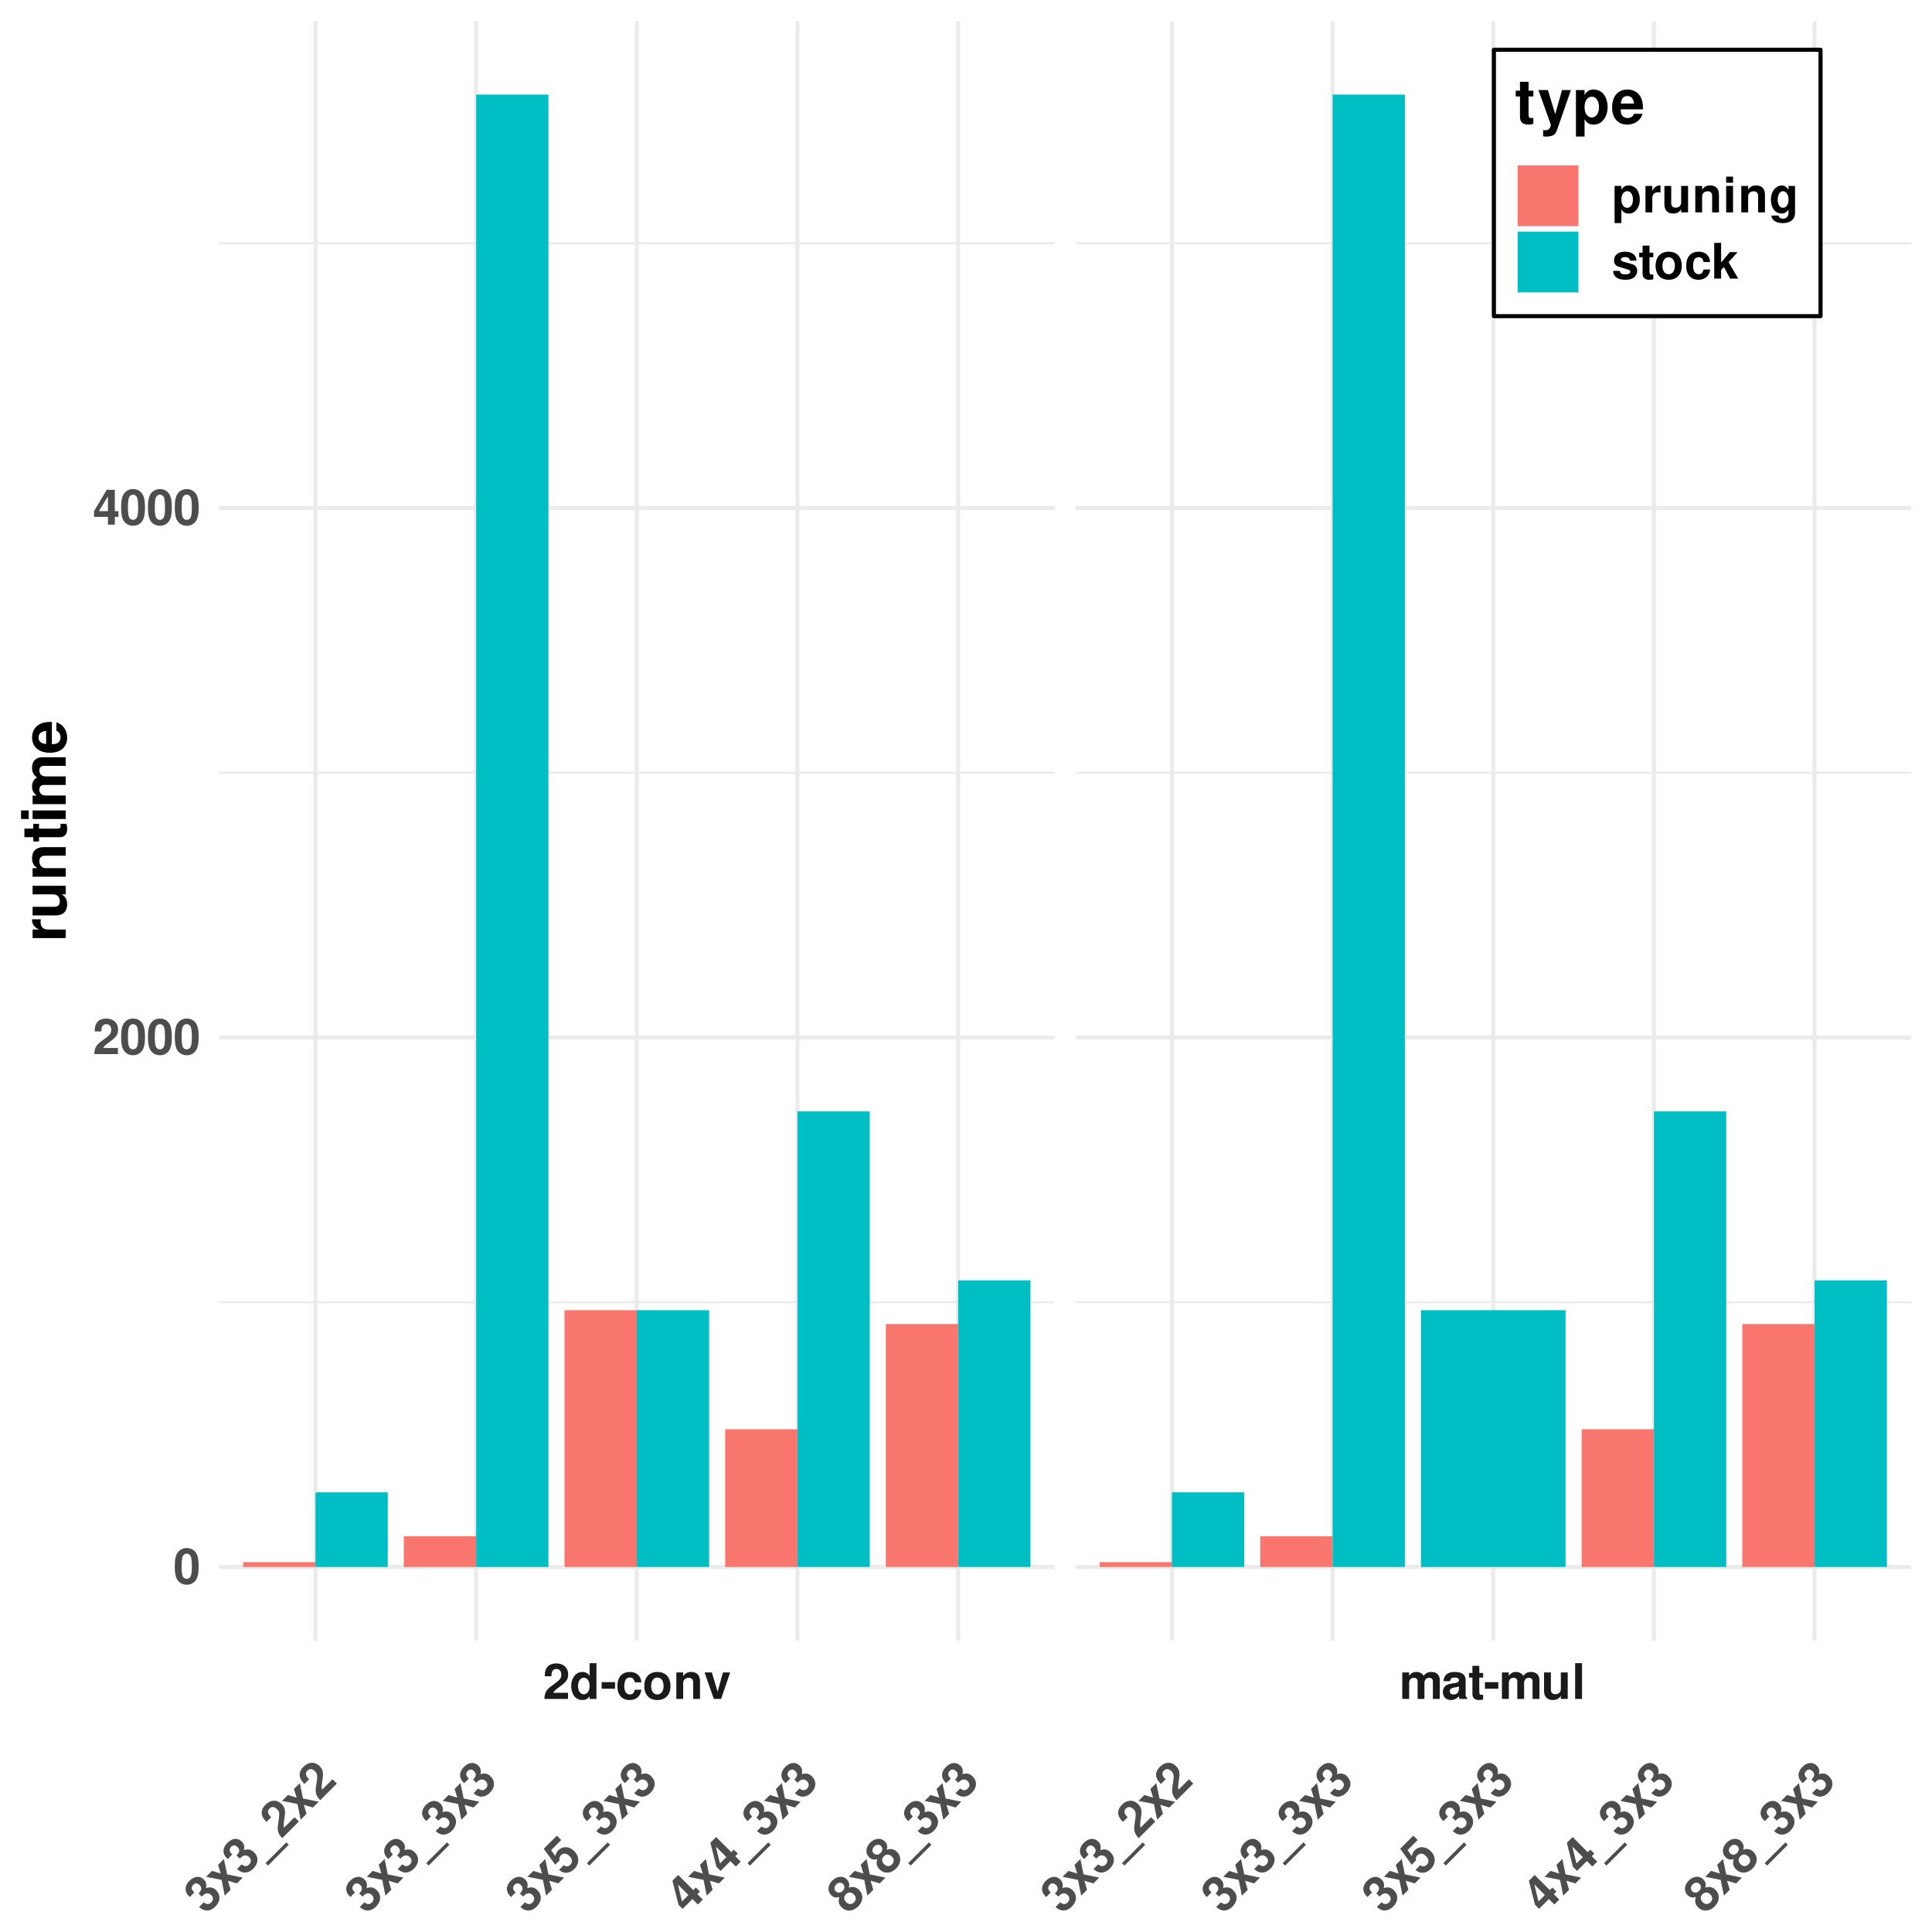 <?xml version="1.0" encoding="UTF-8"?>
<svg xmlns="http://www.w3.org/2000/svg" xmlns:xlink="http://www.w3.org/1999/xlink" width="504" height="504" viewBox="0 0 504 504">
<defs>
<g>
<g id="glyph-0-0">
</g>
<g id="glyph-0-1">
<path d="M 6.547 -1.594 L 2.703 -1.594 C 2.938 -2.078 3.219 -2.359 4.562 -3.312 C 6.125 -4.469 6.594 -5.141 6.594 -6.391 C 6.594 -8.141 5.375 -9.266 3.484 -9.266 C 1.594 -9.266 0.5 -8.156 0.5 -6.234 L 0.5 -5.906 L 2.234 -5.906 L 2.234 -6.203 C 2.234 -7.219 2.703 -7.812 3.516 -7.812 C 4.312 -7.812 4.797 -7.25 4.797 -6.344 C 4.797 -5.344 4.484 -4.969 2.469 -3.531 C 0.938 -2.484 0.453 -1.688 0.391 0 L 6.547 0 Z M 6.547 -1.594 "/>
</g>
<g id="glyph-0-2">
<path d="M 5.188 0 L 6.969 0 L 6.969 -9.328 L 5.188 -9.328 L 5.188 -6.016 C 4.734 -6.703 4.141 -7.031 3.281 -7.031 C 1.625 -7.031 0.375 -5.438 0.375 -3.359 C 0.375 -2.422 0.656 -1.469 1.109 -0.812 C 1.594 -0.125 2.438 0.297 3.281 0.297 C 4.141 0.297 4.734 -0.016 5.188 -0.703 Z M 3.672 -5.531 C 4.578 -5.531 5.188 -4.656 5.188 -3.328 C 5.188 -2.078 4.562 -1.203 3.672 -1.203 C 2.781 -1.203 2.156 -2.078 2.156 -3.359 C 2.156 -4.641 2.781 -5.531 3.672 -5.531 Z M 3.672 -5.531 "/>
</g>
<g id="glyph-0-3">
<path d="M 3.812 -4.375 L 0.328 -4.375 L 0.328 -2.656 L 3.812 -2.656 Z M 3.812 -4.375 "/>
</g>
<g id="glyph-0-4">
<path d="M 6.688 -4.328 C 6.547 -6.016 5.438 -7.031 3.703 -7.031 C 1.625 -7.031 0.438 -5.672 0.438 -3.312 C 0.438 -1.031 1.625 0.297 3.672 0.297 C 5.344 0.297 6.516 -0.75 6.688 -2.391 L 4.969 -2.391 C 4.75 -1.5 4.391 -1.156 3.672 -1.156 C 2.766 -1.156 2.234 -1.953 2.234 -3.312 C 2.234 -3.984 2.359 -4.578 2.578 -4.984 C 2.781 -5.375 3.172 -5.578 3.688 -5.578 C 4.422 -5.578 4.766 -5.234 4.969 -4.328 Z M 6.688 -4.328 "/>
</g>
<g id="glyph-0-5">
<path d="M 3.859 -7.031 C 1.734 -7.031 0.453 -5.625 0.453 -3.359 C 0.453 -1.094 1.734 0.297 3.859 0.297 C 5.969 0.297 7.281 -1.094 7.281 -3.312 C 7.281 -5.656 6.016 -7.031 3.859 -7.031 Z M 3.859 -5.578 C 4.844 -5.578 5.484 -4.703 5.484 -3.344 C 5.484 -2.047 4.828 -1.156 3.859 -1.156 C 2.891 -1.156 2.234 -2.031 2.234 -3.359 C 2.234 -4.703 2.891 -5.578 3.859 -5.578 Z M 3.859 -5.578 "/>
</g>
<g id="glyph-0-6">
<path d="M 0.812 -6.906 L 0.812 0 L 2.594 0 L 2.594 -4.141 C 2.594 -4.969 3.156 -5.5 4.047 -5.5 C 4.812 -5.5 5.203 -5.078 5.203 -4.266 L 5.203 0 L 6.984 0 L 6.984 -4.625 C 6.984 -6.172 6.156 -7.031 4.672 -7.031 C 3.734 -7.031 3.109 -6.688 2.594 -5.906 L 2.594 -6.906 Z M 0.812 -6.906 "/>
</g>
<g id="glyph-0-7">
<path d="M 4.484 0 L 6.859 -6.906 L 4.969 -6.906 L 3.578 -1.859 L 2.078 -6.906 L 0.172 -6.906 L 2.594 0 Z M 4.484 0 "/>
</g>
<g id="glyph-0-8">
<path d="M 0.766 -6.906 L 0.766 0 L 2.562 0 L 2.562 -4.141 C 2.562 -5 3.016 -5.5 3.781 -5.5 C 4.391 -5.5 4.766 -5.156 4.766 -4.609 L 4.766 0 L 6.547 0 L 6.547 -4.141 C 6.547 -4.984 7.016 -5.5 7.781 -5.5 C 8.375 -5.5 8.75 -5.156 8.75 -4.609 L 8.75 0 L 10.547 0 L 10.547 -4.891 C 10.547 -6.234 9.719 -7.031 8.344 -7.031 C 7.453 -7.031 6.859 -6.719 6.328 -6 C 5.984 -6.656 5.297 -7.031 4.438 -7.031 C 3.641 -7.031 3.141 -6.766 2.547 -6.047 L 2.547 -6.906 Z M 0.766 -6.906 "/>
</g>
<g id="glyph-0-9">
<path d="M 6.703 -0.219 C 6.406 -0.516 6.297 -0.719 6.297 -1.062 L 6.297 -4.906 C 6.297 -6.312 5.344 -7.031 3.469 -7.031 C 1.594 -7.031 0.625 -6.234 0.516 -4.625 L 2.234 -4.625 C 2.328 -5.344 2.625 -5.578 3.5 -5.578 C 4.203 -5.578 4.547 -5.344 4.547 -4.891 C 4.547 -4.656 4.422 -4.469 4.234 -4.344 C 4 -4.219 4 -4.219 3.109 -4.078 L 2.391 -3.953 C 1.031 -3.719 0.359 -3.016 0.359 -1.781 C 0.359 -0.531 1.188 0.297 2.453 0.297 C 3.219 0.297 3.922 -0.031 4.562 -0.688 C 4.562 -0.328 4.594 -0.203 4.766 0 L 6.703 0 Z M 4.547 -2.781 C 4.547 -1.734 4.031 -1.156 3.125 -1.156 C 2.516 -1.156 2.156 -1.469 2.156 -1.984 C 2.156 -2.516 2.438 -2.781 3.172 -2.938 L 3.781 -3.047 C 4.266 -3.141 4.344 -3.156 4.547 -3.266 Z M 4.547 -2.781 "/>
</g>
<g id="glyph-0-10">
<path d="M 3.859 -6.766 L 2.859 -6.766 L 2.859 -8.625 L 1.062 -8.625 L 1.062 -6.766 L 0.172 -6.766 L 0.172 -5.578 L 1.062 -5.578 L 1.062 -1.328 C 1.062 -0.25 1.641 0.297 2.812 0.297 C 3.219 0.297 3.516 0.25 3.859 0.156 L 3.859 -1.094 C 3.672 -1.078 3.578 -1.062 3.438 -1.062 C 2.969 -1.062 2.859 -1.203 2.859 -1.812 L 2.859 -5.578 L 3.859 -5.578 Z M 3.859 -6.766 "/>
</g>
<g id="glyph-0-11">
<path d="M 6.922 0 L 6.922 -6.906 L 5.125 -6.906 L 5.125 -2.578 C 5.125 -1.766 4.562 -1.234 3.688 -1.234 C 2.922 -1.234 2.531 -1.641 2.531 -2.469 L 2.531 -6.906 L 0.75 -6.906 L 0.75 -2.094 C 0.75 -0.562 1.578 0.297 3.062 0.297 C 4 0.297 4.625 -0.031 5.125 -0.812 L 5.125 0 Z M 6.922 0 "/>
</g>
<g id="glyph-0-12">
<path d="M 2.656 -9.328 L 0.859 -9.328 L 0.859 0 L 2.656 0 Z M 2.656 -9.328 "/>
</g>
<g id="glyph-0-13">
<path d="M 3.5 -9.266 C 2.516 -9.266 1.688 -8.859 1.141 -8.094 C 0.609 -7.391 0.375 -6.25 0.375 -4.484 C 0.375 -2.859 0.578 -1.734 1.016 -1.047 C 1.547 -0.172 2.438 0.297 3.5 0.297 C 4.484 0.297 5.281 -0.109 5.844 -0.859 C 6.359 -1.562 6.609 -2.719 6.609 -4.422 C 6.609 -6.094 6.406 -7.219 5.969 -7.922 C 5.438 -8.797 4.562 -9.266 3.5 -9.266 Z M 3.5 -7.812 C 3.953 -7.812 4.328 -7.562 4.547 -7.094 C 4.719 -6.703 4.828 -5.719 4.828 -4.469 C 4.828 -3.438 4.734 -2.438 4.594 -2.078 C 4.391 -1.531 4 -1.234 3.5 -1.234 C 3.016 -1.234 2.656 -1.484 2.438 -1.938 C 2.266 -2.328 2.156 -3.281 2.156 -4.484 C 2.156 -5.562 2.25 -6.594 2.391 -6.969 C 2.578 -7.516 2.984 -7.812 3.5 -7.812 Z M 3.5 -7.812 "/>
</g>
<g id="glyph-0-14">
<path d="M 6.688 -3.5 L 5.734 -3.5 L 5.734 -9.078 L 3.625 -9.078 L 0.312 -3.516 L 0.312 -2.016 L 3.938 -2.016 L 3.938 0 L 5.734 0 L 5.734 -2.016 L 6.688 -2.016 Z M 3.938 -3.5 L 1.578 -3.5 L 3.938 -7.375 Z M 3.938 -3.5 "/>
</g>
<g id="glyph-0-15">
<path d="M 2.531 -6.906 L 0.75 -6.906 L 0.75 2.797 L 2.531 2.797 L 2.531 -0.812 C 2.969 -0.047 3.578 0.312 4.453 0.312 C 6.109 0.312 7.344 -1.25 7.344 -3.359 C 7.344 -4.328 7.062 -5.297 6.609 -5.938 C 6.141 -6.594 5.281 -7.031 4.453 -7.031 C 3.578 -7.031 2.969 -6.656 2.531 -5.891 Z M 4.047 -5.531 C 4.953 -5.531 5.547 -4.656 5.547 -3.328 C 5.547 -2.062 4.938 -1.188 4.047 -1.188 C 3.141 -1.188 2.531 -2.062 2.531 -3.359 C 2.531 -4.656 3.141 -5.531 4.047 -5.531 Z M 4.047 -5.531 "/>
</g>
<g id="glyph-0-16">
<path d="M 0.812 -6.906 L 0.812 0 L 2.594 0 L 2.594 -3.672 C 2.594 -4.719 3.125 -5.25 4.172 -5.25 C 4.359 -5.25 4.484 -5.234 4.734 -5.203 L 4.734 -7.016 C 4.625 -7.031 4.594 -7.031 4.516 -7.031 C 3.703 -7.031 3 -6.484 2.594 -5.547 L 2.594 -6.906 Z M 0.812 -6.906 "/>
</g>
<g id="glyph-0-17">
<path d="M 2.656 -6.906 L 0.859 -6.906 L 0.859 0 L 2.656 0 Z M 2.656 -9.328 L 0.859 -9.328 L 0.859 -7.734 L 2.656 -7.734 Z M 2.656 -9.328 "/>
</g>
<g id="glyph-0-18">
<path d="M 5.125 -6.906 L 5.125 -5.844 C 4.625 -6.656 4.062 -7.031 3.344 -7.031 C 2.719 -7.031 2.047 -6.719 1.578 -6.219 C 0.891 -5.5 0.531 -4.5 0.531 -3.281 C 0.531 -1.172 1.656 0.297 3.297 0.297 C 4.047 0.297 4.484 0.047 5.125 -0.703 L 5.125 0.234 C 5.125 1.062 4.531 1.641 3.688 1.641 C 3.047 1.641 2.656 1.359 2.516 0.828 L 0.672 0.828 C 0.672 1.375 0.875 1.734 1.344 2.125 C 1.891 2.578 2.656 2.797 3.625 2.797 C 5.625 2.797 6.828 1.828 6.828 0.234 L 6.828 -6.906 Z M 3.672 -5.531 C 4.516 -5.531 5.141 -4.594 5.141 -3.312 C 5.141 -2.062 4.547 -1.203 3.641 -1.203 C 2.859 -1.203 2.312 -2.062 2.312 -3.312 C 2.312 -4.625 2.859 -5.531 3.672 -5.531 Z M 3.672 -5.531 "/>
</g>
<g id="glyph-0-19">
<path d="M 6.469 -4.688 C 6.438 -6.141 5.312 -7.031 3.453 -7.031 C 1.703 -7.031 0.609 -6.141 0.609 -4.719 C 0.609 -4.266 0.75 -3.859 1 -3.594 C 1.234 -3.359 1.453 -3.234 2.125 -3.016 L 4.266 -2.359 C 4.703 -2.219 4.859 -2.078 4.859 -1.797 C 4.859 -1.375 4.359 -1.109 3.531 -1.109 C 3.062 -1.109 2.703 -1.188 2.469 -1.359 C 2.281 -1.5 2.203 -1.641 2.125 -2.016 L 0.375 -2.016 C 0.422 -0.484 1.531 0.297 3.641 0.297 C 4.594 0.297 5.328 0.094 5.828 -0.312 C 6.344 -0.734 6.656 -1.375 6.656 -2.047 C 6.656 -2.938 6.203 -3.516 5.297 -3.781 L 3.031 -4.438 C 2.531 -4.594 2.406 -4.703 2.406 -4.984 C 2.406 -5.359 2.812 -5.625 3.438 -5.625 C 4.297 -5.625 4.719 -5.312 4.734 -4.688 Z M 6.469 -4.688 "/>
</g>
<g id="glyph-0-20">
<path d="M 2.547 -4.219 L 2.547 -9.328 L 0.75 -9.328 L 0.75 0 L 2.547 0 L 2.547 -2.266 L 3.266 -3.047 L 4.906 0 L 7.016 0 L 4.484 -4.297 L 6.844 -6.906 L 4.812 -6.906 Z M 2.547 -4.219 "/>
</g>
<g id="glyph-1-0">
</g>
<g id="glyph-1-1">
<path d="M -0.906 -4.844 C -0.422 -5.328 -0.406 -5.344 -0.109 -5.516 C 0.438 -5.812 1.094 -5.719 1.562 -5.25 C 2.141 -4.672 2.125 -3.875 1.578 -3.328 C 0.984 -2.734 0.312 -2.75 -0.391 -3.359 L -1.609 -2.141 C -0.312 -0.875 1.312 -0.906 2.625 -2.219 C 4 -3.594 4.078 -5.266 2.828 -6.516 C 2.078 -7.266 1.266 -7.422 0.188 -7.062 C 0.391 -8.016 0.25 -8.688 -0.344 -9.281 C -1.406 -10.344 -2.875 -10.219 -4.125 -8.969 C -5.062 -8.031 -5.375 -6.906 -4.953 -5.953 C -4.766 -5.516 -4.578 -5.266 -4.047 -4.734 L -2.859 -5.922 C -3.203 -6.266 -3.359 -6.484 -3.453 -6.703 C -3.625 -7.094 -3.516 -7.547 -3.141 -7.922 C -2.625 -8.438 -2.031 -8.406 -1.5 -7.875 C -0.844 -7.219 -0.891 -6.547 -1.641 -5.797 L -1.75 -5.688 Z M -0.906 -4.844 "/>
</g>
<g id="glyph-1-2">
<path d="M 0.75 -5.688 L -0.078 -9.703 L -1.609 -8.172 L -0.906 -5.906 L -3.188 -6.594 L -4.719 -5.062 L -0.688 -4.25 L 0.141 -0.141 L 1.672 -1.672 L 0.969 -4.031 L 3.328 -3.328 L 4.844 -4.844 Z M 0.75 -5.688 "/>
</g>
<g id="glyph-1-3">
<path d="M 6.297 -4.141 L 0.875 1.281 L 1.516 1.922 L 6.938 -3.5 Z M 6.297 -4.141 "/>
</g>
<g id="glyph-1-4">
<path d="M 3.5 -5.75 L 0.781 -3.031 C 0.609 -3.547 0.609 -3.953 0.875 -5.562 C 1.172 -7.484 1.016 -8.297 0.141 -9.172 C -1.094 -10.406 -2.75 -10.344 -4.078 -9.016 C -5.422 -7.672 -5.406 -6.125 -4.047 -4.766 L -3.812 -4.531 L -2.594 -5.75 L -2.812 -5.969 C -3.531 -6.688 -3.625 -7.438 -3.047 -8.016 C -2.484 -8.578 -1.734 -8.516 -1.094 -7.875 C -0.391 -7.172 -0.344 -6.688 -0.75 -4.25 C -1.094 -2.406 -0.859 -1.516 0.281 -0.281 L 4.625 -4.625 Z M 3.5 -5.75 "/>
</g>
<g id="glyph-1-5">
<path d="M -2 -10.844 L -5.422 -7.422 L -2.422 -3.266 L -1.281 -4.406 C -1.453 -4.859 -1.344 -5.312 -0.953 -5.703 C -0.297 -6.359 0.531 -6.281 1.312 -5.5 C 2.062 -4.75 2.156 -3.906 1.5 -3.25 C 0.953 -2.703 0.375 -2.688 -0.188 -3.156 L -1.422 -1.922 C -0.281 -0.812 1.312 -0.906 2.562 -2.156 C 3.938 -3.531 3.938 -5.406 2.547 -6.797 C 1.234 -8.109 -0.469 -8.188 -1.656 -7 C -2.078 -6.578 -2.281 -6.156 -2.375 -5.5 L -3.5 -7.062 L -0.859 -9.703 Z M -2 -10.844 "/>
</g>
<g id="glyph-1-6">
<path d="M 2.266 -7.203 L 1.594 -6.531 L -2.359 -10.484 L -3.859 -8.984 L -2.266 -2.703 L -1.203 -1.641 L 1.359 -4.203 L 2.781 -2.781 L 4.062 -4.062 L 2.641 -5.484 L 3.312 -6.156 Z M 0.312 -5.25 L -1.359 -3.578 L -2.438 -8 Z M 0.312 -5.25 "/>
</g>
<g id="glyph-1-7">
<path d="M 0.219 -7.188 C 0.312 -7.531 0.344 -7.688 0.359 -7.891 C 0.359 -8.391 0.141 -8.922 -0.281 -9.344 C -1.297 -10.359 -2.875 -10.219 -4.078 -9.016 C -5.266 -7.828 -5.406 -6.25 -4.391 -5.234 C -3.766 -4.609 -3.125 -4.469 -2.234 -4.734 C -2.562 -3.594 -2.406 -2.812 -1.641 -2.047 C -0.422 -0.828 1.328 -0.922 2.672 -2.266 C 4.031 -3.625 4.125 -5.375 2.906 -6.594 C 2.141 -7.359 1.359 -7.516 0.219 -7.188 Z M -3.047 -8.016 C -2.484 -8.578 -1.75 -8.625 -1.25 -8.125 C -0.766 -7.641 -0.812 -6.875 -1.359 -6.328 C -1.922 -5.766 -2.656 -5.719 -3.172 -6.234 C -3.656 -6.719 -3.609 -7.453 -3.047 -8.016 Z M -0.516 -5.453 C 0.109 -6.078 0.906 -6.062 1.578 -5.391 C 2.203 -4.766 2.203 -3.953 1.594 -3.344 C 0.984 -2.734 0.188 -2.75 -0.453 -3.391 C -1.109 -4.047 -1.125 -4.844 -0.516 -5.453 Z M -0.516 -5.453 "/>
</g>
<g id="glyph-2-0">
</g>
<g id="glyph-2-1">
<path d="M -8.641 -1.016 L 0 -1.016 L 0 -3.25 L -4.594 -3.25 C -5.906 -3.25 -6.562 -3.906 -6.562 -5.219 C -6.562 -5.453 -6.547 -5.609 -6.5 -5.922 L -8.766 -5.922 C -8.781 -5.797 -8.781 -5.75 -8.781 -5.641 C -8.781 -4.625 -8.109 -3.75 -6.938 -3.25 L -8.641 -3.25 Z M -8.641 -1.016 "/>
</g>
<g id="glyph-2-2">
<path d="M 0 -8.656 L -8.641 -8.656 L -8.641 -6.422 L -3.234 -6.422 C -2.203 -6.422 -1.531 -5.719 -1.531 -4.609 C -1.531 -3.641 -2.047 -3.172 -3.094 -3.172 L -8.641 -3.172 L -8.641 -0.922 L -2.625 -0.922 C -0.703 -0.922 0.375 -1.969 0.375 -3.828 C 0.375 -4.984 -0.047 -5.781 -1.031 -6.422 L 0 -6.422 Z M 0 -8.656 "/>
</g>
<g id="glyph-2-3">
<path d="M -8.641 -1.016 L 0 -1.016 L 0 -3.25 L -5.188 -3.25 C -6.203 -3.25 -6.875 -3.953 -6.875 -5.062 C -6.875 -6.016 -6.359 -6.5 -5.328 -6.5 L 0 -6.5 L 0 -8.734 L -5.797 -8.734 C -7.719 -8.734 -8.781 -7.703 -8.781 -5.844 C -8.781 -4.672 -8.375 -3.891 -7.391 -3.25 L -8.641 -3.25 Z M -8.641 -1.016 "/>
</g>
<g id="glyph-2-4">
<path d="M -8.469 -4.812 L -8.469 -3.562 L -10.781 -3.562 L -10.781 -1.328 L -8.469 -1.328 L -8.469 -0.219 L -6.969 -0.219 L -6.969 -1.328 L -1.656 -1.328 C -0.297 -1.328 0.375 -2.047 0.375 -3.516 C 0.375 -4.031 0.312 -4.406 0.188 -4.812 L -1.375 -4.812 C -1.344 -4.594 -1.328 -4.484 -1.328 -4.297 C -1.328 -3.719 -1.5 -3.562 -2.266 -3.562 L -6.969 -3.562 L -6.969 -4.812 Z M -8.469 -4.812 "/>
</g>
<g id="glyph-2-5">
<path d="M -8.641 -3.312 L -8.641 -1.078 L 0 -1.078 L 0 -3.312 Z M -11.656 -3.312 L -11.656 -1.078 L -9.656 -1.078 L -9.656 -3.312 Z M -11.656 -3.312 "/>
</g>
<g id="glyph-2-6">
<path d="M -8.641 -0.953 L 0 -0.953 L 0 -3.203 L -5.188 -3.203 C -6.25 -3.203 -6.875 -3.781 -6.875 -4.734 C -6.875 -5.484 -6.453 -5.953 -5.766 -5.953 L 0 -5.953 L 0 -8.188 L -5.188 -8.188 C -6.234 -8.188 -6.875 -8.766 -6.875 -9.734 C -6.875 -10.484 -6.453 -10.938 -5.766 -10.938 L 0 -10.938 L 0 -13.188 L -6.109 -13.188 C -7.797 -13.188 -8.781 -12.156 -8.781 -10.438 C -8.781 -9.328 -8.406 -8.578 -7.5 -7.906 C -8.312 -7.484 -8.781 -6.625 -8.781 -5.547 C -8.781 -4.562 -8.469 -3.922 -7.562 -3.188 L -8.641 -3.188 Z M -8.641 -0.953 "/>
</g>
<g id="glyph-2-7">
<path d="M -3.609 -8.391 C -3.812 -8.406 -3.891 -8.406 -4 -8.406 C -4.859 -8.406 -5.656 -8.266 -6.266 -8.062 C -7.844 -7.484 -8.781 -6.094 -8.781 -4.359 C -8.781 -1.875 -6.984 -0.359 -4.094 -0.359 C -1.328 -0.359 0.375 -1.859 0.375 -4.297 C 0.375 -6.234 -0.719 -7.812 -2.438 -8.297 L -2.438 -6.094 C -1.75 -5.828 -1.344 -5.203 -1.344 -4.391 C -1.344 -3.75 -1.609 -3.234 -2.094 -2.906 C -2.422 -2.703 -2.797 -2.625 -3.609 -2.594 Z M -5.109 -2.625 C -6.438 -2.766 -7.078 -3.328 -7.078 -4.312 C -7.078 -5.344 -6.391 -5.953 -5.109 -6.062 Z M -5.109 -2.625 "/>
</g>
<g id="glyph-3-0">
</g>
<g id="glyph-3-1">
<path d="M 4.812 -8.469 L 3.562 -8.469 L 3.562 -10.781 L 1.328 -10.781 L 1.328 -8.469 L 0.219 -8.469 L 0.219 -6.969 L 1.328 -6.969 L 1.328 -1.656 C 1.328 -0.297 2.047 0.375 3.516 0.375 C 4.031 0.375 4.406 0.312 4.812 0.188 L 4.812 -1.375 C 4.594 -1.344 4.484 -1.328 4.297 -1.328 C 3.719 -1.328 3.562 -1.5 3.562 -2.266 L 3.562 -6.969 L 4.812 -6.969 Z M 4.812 -8.469 "/>
</g>
<g id="glyph-3-2">
<path d="M 6.297 -8.641 L 4.516 -2.359 L 2.609 -8.641 L 0.141 -8.641 L 3.359 0.359 C 3.359 1.25 2.797 1.859 1.969 1.859 C 1.797 1.859 1.641 1.828 1.375 1.766 L 1.375 3.438 C 1.719 3.484 1.906 3.5 2.172 3.5 C 2.75 3.5 3.391 3.391 3.797 3.234 C 4.422 2.969 4.688 2.625 5.062 1.578 L 8.609 -8.641 Z M 6.297 -8.641 "/>
</g>
<g id="glyph-3-3">
<path d="M 3.172 -8.641 L 0.922 -8.641 L 0.922 3.484 L 3.172 3.484 L 3.172 -1.031 C 3.719 -0.062 4.484 0.391 5.562 0.391 C 7.641 0.391 9.188 -1.562 9.188 -4.188 C 9.188 -5.406 8.828 -6.625 8.25 -7.422 C 7.688 -8.234 6.609 -8.781 5.562 -8.781 C 4.484 -8.781 3.719 -8.312 3.172 -7.359 Z M 5.062 -6.906 C 6.188 -6.906 6.938 -5.828 6.938 -4.156 C 6.938 -2.578 6.172 -1.484 5.062 -1.484 C 3.922 -1.484 3.172 -2.578 3.172 -4.188 C 3.172 -5.828 3.922 -6.906 5.062 -6.906 Z M 5.062 -6.906 "/>
</g>
<g id="glyph-3-4">
<path d="M 8.391 -3.609 C 8.406 -3.812 8.406 -3.891 8.406 -4 C 8.406 -4.859 8.266 -5.656 8.062 -6.266 C 7.484 -7.844 6.094 -8.781 4.359 -8.781 C 1.875 -8.781 0.359 -6.984 0.359 -4.094 C 0.359 -1.328 1.859 0.375 4.297 0.375 C 6.234 0.375 7.812 -0.719 8.297 -2.438 L 6.094 -2.438 C 5.828 -1.75 5.203 -1.344 4.391 -1.344 C 3.75 -1.344 3.234 -1.609 2.906 -2.094 C 2.703 -2.422 2.625 -2.797 2.594 -3.609 Z M 2.625 -5.109 C 2.766 -6.438 3.328 -7.078 4.312 -7.078 C 5.344 -7.078 5.953 -6.391 6.062 -5.109 Z M 2.625 -5.109 "/>
</g>
</g>
<clipPath id="clip-0">
<path clip-rule="nonzero" d="M 57.152 339 L 275.098 339 L 275.098 340 L 57.152 340 Z M 57.152 339 "/>
</clipPath>
<clipPath id="clip-1">
<path clip-rule="nonzero" d="M 57.152 201 L 275.098 201 L 275.098 202 L 57.152 202 Z M 57.152 201 "/>
</clipPath>
<clipPath id="clip-2">
<path clip-rule="nonzero" d="M 57.152 63 L 275.098 63 L 275.098 64 L 57.152 64 Z M 57.152 63 "/>
</clipPath>
<clipPath id="clip-3">
<path clip-rule="nonzero" d="M 57.152 408 L 275.098 408 L 275.098 410 L 57.152 410 Z M 57.152 408 "/>
</clipPath>
<clipPath id="clip-4">
<path clip-rule="nonzero" d="M 57.152 270 L 275.098 270 L 275.098 272 L 57.152 272 Z M 57.152 270 "/>
</clipPath>
<clipPath id="clip-5">
<path clip-rule="nonzero" d="M 57.152 131 L 275.098 131 L 275.098 134 L 57.152 134 Z M 57.152 131 "/>
</clipPath>
<clipPath id="clip-6">
<path clip-rule="nonzero" d="M 81 5.48 L 83 5.48 L 83 427.98 L 81 427.98 Z M 81 5.48 "/>
</clipPath>
<clipPath id="clip-7">
<path clip-rule="nonzero" d="M 123 5.48 L 125 5.48 L 125 427.98 L 123 427.98 Z M 123 5.48 "/>
</clipPath>
<clipPath id="clip-8">
<path clip-rule="nonzero" d="M 165 5.48 L 167 5.48 L 167 427.98 L 165 427.98 Z M 165 5.48 "/>
</clipPath>
<clipPath id="clip-9">
<path clip-rule="nonzero" d="M 207 5.48 L 209 5.48 L 209 427.98 L 207 427.98 Z M 207 5.48 "/>
</clipPath>
<clipPath id="clip-10">
<path clip-rule="nonzero" d="M 249 5.48 L 251 5.48 L 251 427.98 L 249 427.98 Z M 249 5.48 "/>
</clipPath>
<clipPath id="clip-11">
<path clip-rule="nonzero" d="M 280.574 339 L 498.52 339 L 498.52 340 L 280.574 340 Z M 280.574 339 "/>
</clipPath>
<clipPath id="clip-12">
<path clip-rule="nonzero" d="M 280.574 201 L 498.52 201 L 498.52 202 L 280.574 202 Z M 280.574 201 "/>
</clipPath>
<clipPath id="clip-13">
<path clip-rule="nonzero" d="M 280.574 63 L 498.52 63 L 498.52 64 L 280.574 64 Z M 280.574 63 "/>
</clipPath>
<clipPath id="clip-14">
<path clip-rule="nonzero" d="M 280.574 408 L 498.52 408 L 498.52 410 L 280.574 410 Z M 280.574 408 "/>
</clipPath>
<clipPath id="clip-15">
<path clip-rule="nonzero" d="M 280.574 270 L 498.52 270 L 498.52 272 L 280.574 272 Z M 280.574 270 "/>
</clipPath>
<clipPath id="clip-16">
<path clip-rule="nonzero" d="M 280.574 131 L 498.52 131 L 498.52 134 L 280.574 134 Z M 280.574 131 "/>
</clipPath>
<clipPath id="clip-17">
<path clip-rule="nonzero" d="M 305 5.48 L 307 5.48 L 307 427.98 L 305 427.98 Z M 305 5.48 "/>
</clipPath>
<clipPath id="clip-18">
<path clip-rule="nonzero" d="M 347 5.48 L 349 5.48 L 349 427.98 L 347 427.98 Z M 347 5.48 "/>
</clipPath>
<clipPath id="clip-19">
<path clip-rule="nonzero" d="M 389 5.48 L 391 5.48 L 391 427.98 L 389 427.98 Z M 389 5.48 "/>
</clipPath>
<clipPath id="clip-20">
<path clip-rule="nonzero" d="M 430 5.48 L 432 5.48 L 432 427.98 L 430 427.98 Z M 430 5.48 "/>
</clipPath>
<clipPath id="clip-21">
<path clip-rule="nonzero" d="M 472 5.48 L 474 5.48 L 474 427.98 L 472 427.98 Z M 472 5.48 "/>
</clipPath>
</defs>
<rect x="-50.4" y="-50.4" width="604.8" height="604.8" fill="rgb(100%, 100%, 100%)" fill-opacity="1"/>
<g clip-path="url(#clip-0)">
<path fill="none" stroke-width="0.533" stroke-linecap="butt" stroke-linejoin="round" stroke="rgb(92.157%, 92.157%, 92.157%)" stroke-opacity="1" stroke-miterlimit="10" d="M 57.152 339.715 L 275.098 339.715 "/>
</g>
<g clip-path="url(#clip-1)">
<path fill="none" stroke-width="0.533" stroke-linecap="butt" stroke-linejoin="round" stroke="rgb(92.157%, 92.157%, 92.157%)" stroke-opacity="1" stroke-miterlimit="10" d="M 57.152 201.586 L 275.098 201.586 "/>
</g>
<g clip-path="url(#clip-2)">
<path fill="none" stroke-width="0.533" stroke-linecap="butt" stroke-linejoin="round" stroke="rgb(92.157%, 92.157%, 92.157%)" stroke-opacity="1" stroke-miterlimit="10" d="M 57.152 63.461 L 275.098 63.461 "/>
</g>
<g clip-path="url(#clip-3)">
<path fill="none" stroke-width="1.067" stroke-linecap="butt" stroke-linejoin="round" stroke="rgb(92.157%, 92.157%, 92.157%)" stroke-opacity="1" stroke-miterlimit="10" d="M 57.152 408.777 L 275.098 408.777 "/>
</g>
<g clip-path="url(#clip-4)">
<path fill="none" stroke-width="1.067" stroke-linecap="butt" stroke-linejoin="round" stroke="rgb(92.157%, 92.157%, 92.157%)" stroke-opacity="1" stroke-miterlimit="10" d="M 57.152 270.648 L 275.098 270.648 "/>
</g>
<g clip-path="url(#clip-5)">
<path fill="none" stroke-width="1.067" stroke-linecap="butt" stroke-linejoin="round" stroke="rgb(92.157%, 92.157%, 92.157%)" stroke-opacity="1" stroke-miterlimit="10" d="M 57.152 132.523 L 275.098 132.523 "/>
</g>
<g clip-path="url(#clip-6)">
<path fill="none" stroke-width="1.067" stroke-linecap="butt" stroke-linejoin="round" stroke="rgb(92.157%, 92.157%, 92.157%)" stroke-opacity="1" stroke-miterlimit="10" d="M 82.297 427.98 L 82.297 5.48 "/>
</g>
<g clip-path="url(#clip-7)">
<path fill="none" stroke-width="1.067" stroke-linecap="butt" stroke-linejoin="round" stroke="rgb(92.157%, 92.157%, 92.157%)" stroke-opacity="1" stroke-miterlimit="10" d="M 124.211 427.98 L 124.211 5.48 "/>
</g>
<g clip-path="url(#clip-8)">
<path fill="none" stroke-width="1.067" stroke-linecap="butt" stroke-linejoin="round" stroke="rgb(92.157%, 92.157%, 92.157%)" stroke-opacity="1" stroke-miterlimit="10" d="M 166.125 427.98 L 166.125 5.48 "/>
</g>
<g clip-path="url(#clip-9)">
<path fill="none" stroke-width="1.067" stroke-linecap="butt" stroke-linejoin="round" stroke="rgb(92.157%, 92.157%, 92.157%)" stroke-opacity="1" stroke-miterlimit="10" d="M 208.035 427.98 L 208.035 5.48 "/>
</g>
<g clip-path="url(#clip-10)">
<path fill="none" stroke-width="1.067" stroke-linecap="butt" stroke-linejoin="round" stroke="rgb(92.157%, 92.157%, 92.157%)" stroke-opacity="1" stroke-miterlimit="10" d="M 249.949 427.98 L 249.949 5.48 "/>
</g>
<path fill-rule="nonzero" fill="rgb(97.255%, 46.275%, 42.745%)" fill-opacity="1" d="M 63.438 408.777 L 82.297 408.777 L 82.297 407.523 L 63.438 407.523 Z M 63.438 408.777 "/>
<path fill-rule="nonzero" fill="rgb(0%, 74.902%, 76.863%)" fill-opacity="1" d="M 82.297 408.777 L 101.156 408.777 L 101.156 389.312 L 82.297 389.312 Z M 82.297 408.777 "/>
<path fill-rule="nonzero" fill="rgb(97.255%, 46.275%, 42.745%)" fill-opacity="1" d="M 105.352 408.777 L 124.211 408.777 L 124.211 400.754 L 105.352 400.754 Z M 105.352 408.777 "/>
<path fill-rule="nonzero" fill="rgb(0%, 74.902%, 76.863%)" fill-opacity="1" d="M 124.211 408.777 L 143.07 408.777 L 143.07 24.684 L 124.211 24.684 Z M 124.211 408.777 "/>
<path fill-rule="nonzero" fill="rgb(97.255%, 46.275%, 42.745%)" fill-opacity="1" d="M 147.262 408.777 L 166.121 408.777 L 166.121 341.793 L 147.262 341.793 Z M 147.262 408.777 "/>
<path fill-rule="nonzero" fill="rgb(0%, 74.902%, 76.863%)" fill-opacity="1" d="M 166.125 408.777 L 184.984 408.777 L 184.984 341.793 L 166.125 341.793 Z M 166.125 408.777 "/>
<path fill-rule="nonzero" fill="rgb(97.255%, 46.275%, 42.745%)" fill-opacity="1" d="M 189.176 408.777 L 208.035 408.777 L 208.035 372.855 L 189.176 372.855 Z M 189.176 408.777 "/>
<path fill-rule="nonzero" fill="rgb(0%, 74.902%, 76.863%)" fill-opacity="1" d="M 208.035 408.777 L 226.895 408.777 L 226.895 289.926 L 208.035 289.926 Z M 208.035 408.777 "/>
<path fill-rule="nonzero" fill="rgb(0%, 74.902%, 76.863%)" fill-opacity="1" d="M 249.949 408.777 L 268.809 408.777 L 268.809 334.008 L 249.949 334.008 Z M 249.949 408.777 "/>
<path fill-rule="nonzero" fill="rgb(97.255%, 46.275%, 42.745%)" fill-opacity="1" d="M 231.086 408.777 L 249.945 408.777 L 249.945 345.41 L 231.086 345.41 Z M 231.086 408.777 "/>
<g clip-path="url(#clip-11)">
<path fill="none" stroke-width="0.533" stroke-linecap="butt" stroke-linejoin="round" stroke="rgb(92.157%, 92.157%, 92.157%)" stroke-opacity="1" stroke-miterlimit="10" d="M 280.574 339.715 L 498.52 339.715 "/>
</g>
<g clip-path="url(#clip-12)">
<path fill="none" stroke-width="0.533" stroke-linecap="butt" stroke-linejoin="round" stroke="rgb(92.157%, 92.157%, 92.157%)" stroke-opacity="1" stroke-miterlimit="10" d="M 280.574 201.586 L 498.52 201.586 "/>
</g>
<g clip-path="url(#clip-13)">
<path fill="none" stroke-width="0.533" stroke-linecap="butt" stroke-linejoin="round" stroke="rgb(92.157%, 92.157%, 92.157%)" stroke-opacity="1" stroke-miterlimit="10" d="M 280.574 63.461 L 498.52 63.461 "/>
</g>
<g clip-path="url(#clip-14)">
<path fill="none" stroke-width="1.067" stroke-linecap="butt" stroke-linejoin="round" stroke="rgb(92.157%, 92.157%, 92.157%)" stroke-opacity="1" stroke-miterlimit="10" d="M 280.574 408.777 L 498.52 408.777 "/>
</g>
<g clip-path="url(#clip-15)">
<path fill="none" stroke-width="1.067" stroke-linecap="butt" stroke-linejoin="round" stroke="rgb(92.157%, 92.157%, 92.157%)" stroke-opacity="1" stroke-miterlimit="10" d="M 280.574 270.648 L 498.52 270.648 "/>
</g>
<g clip-path="url(#clip-16)">
<path fill="none" stroke-width="1.067" stroke-linecap="butt" stroke-linejoin="round" stroke="rgb(92.157%, 92.157%, 92.157%)" stroke-opacity="1" stroke-miterlimit="10" d="M 280.574 132.523 L 498.52 132.523 "/>
</g>
<g clip-path="url(#clip-17)">
<path fill="none" stroke-width="1.067" stroke-linecap="butt" stroke-linejoin="round" stroke="rgb(92.157%, 92.157%, 92.157%)" stroke-opacity="1" stroke-miterlimit="10" d="M 305.723 427.98 L 305.723 5.48 "/>
</g>
<g clip-path="url(#clip-18)">
<path fill="none" stroke-width="1.067" stroke-linecap="butt" stroke-linejoin="round" stroke="rgb(92.157%, 92.157%, 92.157%)" stroke-opacity="1" stroke-miterlimit="10" d="M 347.637 427.98 L 347.637 5.48 "/>
</g>
<g clip-path="url(#clip-19)">
<path fill="none" stroke-width="1.067" stroke-linecap="butt" stroke-linejoin="round" stroke="rgb(92.157%, 92.157%, 92.157%)" stroke-opacity="1" stroke-miterlimit="10" d="M 389.547 427.98 L 389.547 5.48 "/>
</g>
<g clip-path="url(#clip-20)">
<path fill="none" stroke-width="1.067" stroke-linecap="butt" stroke-linejoin="round" stroke="rgb(92.157%, 92.157%, 92.157%)" stroke-opacity="1" stroke-miterlimit="10" d="M 431.461 427.98 L 431.461 5.48 "/>
</g>
<g clip-path="url(#clip-21)">
<path fill="none" stroke-width="1.067" stroke-linecap="butt" stroke-linejoin="round" stroke="rgb(92.157%, 92.157%, 92.157%)" stroke-opacity="1" stroke-miterlimit="10" d="M 473.371 427.98 L 473.371 5.48 "/>
</g>
<path fill-rule="nonzero" fill="rgb(97.255%, 46.275%, 42.745%)" fill-opacity="1" d="M 286.863 408.777 L 305.723 408.777 L 305.723 407.523 L 286.863 407.523 Z M 286.863 408.777 "/>
<path fill-rule="nonzero" fill="rgb(0%, 74.902%, 76.863%)" fill-opacity="1" d="M 305.723 408.777 L 324.582 408.777 L 324.582 389.312 L 305.723 389.312 Z M 305.723 408.777 "/>
<path fill-rule="nonzero" fill="rgb(97.255%, 46.275%, 42.745%)" fill-opacity="1" d="M 328.773 408.777 L 347.633 408.777 L 347.633 400.754 L 328.773 400.754 Z M 328.773 408.777 "/>
<path fill-rule="nonzero" fill="rgb(0%, 74.902%, 76.863%)" fill-opacity="1" d="M 347.637 408.777 L 366.496 408.777 L 366.496 24.684 L 347.637 24.684 Z M 347.637 408.777 "/>
<path fill-rule="nonzero" fill="rgb(0%, 74.902%, 76.863%)" fill-opacity="1" d="M 370.688 408.777 L 408.41 408.777 L 408.41 341.793 L 370.688 341.793 Z M 370.688 408.777 "/>
<path fill-rule="nonzero" fill="rgb(97.255%, 46.275%, 42.745%)" fill-opacity="1" d="M 412.602 408.777 L 431.461 408.777 L 431.461 372.855 L 412.602 372.855 Z M 412.602 408.777 "/>
<path fill-rule="nonzero" fill="rgb(0%, 74.902%, 76.863%)" fill-opacity="1" d="M 431.461 408.777 L 450.32 408.777 L 450.32 289.926 L 431.461 289.926 Z M 431.461 408.777 "/>
<path fill-rule="nonzero" fill="rgb(0%, 74.902%, 76.863%)" fill-opacity="1" d="M 473.371 408.777 L 492.23 408.777 L 492.23 334.008 L 473.371 334.008 Z M 473.371 408.777 "/>
<path fill-rule="nonzero" fill="rgb(97.255%, 46.275%, 42.745%)" fill-opacity="1" d="M 454.512 408.777 L 473.371 408.777 L 473.371 345.41 L 454.512 345.41 Z M 454.512 408.777 "/>
<g fill="rgb(10.196%, 10.196%, 10.196%)" fill-opacity="1">
<use xlink:href="#glyph-0-1" x="141.625" y="443.194"/>
<use xlink:href="#glyph-0-2" x="148.625" y="443.194"/>
<use xlink:href="#glyph-0-3" x="156.625" y="443.194"/>
<use xlink:href="#glyph-0-4" x="160.625" y="443.194"/>
<use xlink:href="#glyph-0-5" x="167.625" y="443.194"/>
<use xlink:href="#glyph-0-6" x="175.625" y="443.194"/>
<use xlink:href="#glyph-0-7" x="183.625" y="443.194"/>
</g>
<g fill="rgb(10.196%, 10.196%, 10.196%)" fill-opacity="1">
<use xlink:href="#glyph-0-8" x="365.047" y="443.194"/>
<use xlink:href="#glyph-0-9" x="376.047" y="443.194"/>
<use xlink:href="#glyph-0-10" x="383.047" y="443.194"/>
<use xlink:href="#glyph-0-3" x="387.047" y="443.194"/>
<use xlink:href="#glyph-0-8" x="391.047" y="443.194"/>
<use xlink:href="#glyph-0-11" x="402.047" y="443.194"/>
<use xlink:href="#glyph-0-12" x="410.047" y="443.194"/>
</g>
<g fill="rgb(30.196%, 30.196%, 30.196%)" fill-opacity="1">
<use xlink:href="#glyph-1-1" x="53.543" y="499.606"/>
<use xlink:href="#glyph-1-2" x="58.493" y="494.656"/>
<use xlink:href="#glyph-1-1" x="63.443" y="489.706"/>
<use xlink:href="#glyph-1-3" x="68.393" y="484.757"/>
<use xlink:href="#glyph-1-4" x="73.342" y="479.807"/>
<use xlink:href="#glyph-1-2" x="78.292" y="474.857"/>
<use xlink:href="#glyph-1-4" x="83.242" y="469.907"/>
</g>
<g fill="rgb(30.196%, 30.196%, 30.196%)" fill-opacity="1">
<use xlink:href="#glyph-1-1" x="95.454" y="499.606"/>
<use xlink:href="#glyph-1-2" x="100.403" y="494.656"/>
<use xlink:href="#glyph-1-1" x="105.353" y="489.706"/>
<use xlink:href="#glyph-1-3" x="110.303" y="484.757"/>
<use xlink:href="#glyph-1-1" x="115.253" y="479.807"/>
<use xlink:href="#glyph-1-2" x="120.202" y="474.857"/>
<use xlink:href="#glyph-1-1" x="125.152" y="469.907"/>
</g>
<g fill="rgb(30.196%, 30.196%, 30.196%)" fill-opacity="1">
<use xlink:href="#glyph-1-1" x="137.368" y="499.606"/>
<use xlink:href="#glyph-1-2" x="142.317" y="494.656"/>
<use xlink:href="#glyph-1-5" x="147.267" y="489.706"/>
<use xlink:href="#glyph-1-3" x="152.217" y="484.757"/>
<use xlink:href="#glyph-1-1" x="157.167" y="479.807"/>
<use xlink:href="#glyph-1-2" x="162.116" y="474.857"/>
<use xlink:href="#glyph-1-1" x="167.066" y="469.907"/>
</g>
<g fill="rgb(30.196%, 30.196%, 30.196%)" fill-opacity="1">
<use xlink:href="#glyph-1-6" x="179.278" y="499.606"/>
<use xlink:href="#glyph-1-2" x="184.227" y="494.656"/>
<use xlink:href="#glyph-1-6" x="189.177" y="489.706"/>
<use xlink:href="#glyph-1-3" x="194.127" y="484.757"/>
<use xlink:href="#glyph-1-1" x="199.077" y="479.807"/>
<use xlink:href="#glyph-1-2" x="204.026" y="474.857"/>
<use xlink:href="#glyph-1-1" x="208.976" y="469.907"/>
</g>
<g fill="rgb(30.196%, 30.196%, 30.196%)" fill-opacity="1">
<use xlink:href="#glyph-1-7" x="221.192" y="499.606"/>
<use xlink:href="#glyph-1-2" x="226.142" y="494.656"/>
<use xlink:href="#glyph-1-7" x="231.091" y="489.706"/>
<use xlink:href="#glyph-1-3" x="236.041" y="484.757"/>
<use xlink:href="#glyph-1-1" x="240.991" y="479.807"/>
<use xlink:href="#glyph-1-2" x="245.941" y="474.857"/>
<use xlink:href="#glyph-1-1" x="250.89" y="469.907"/>
</g>
<g fill="rgb(30.196%, 30.196%, 30.196%)" fill-opacity="1">
<use xlink:href="#glyph-1-1" x="276.965" y="499.606"/>
<use xlink:href="#glyph-1-2" x="281.915" y="494.656"/>
<use xlink:href="#glyph-1-1" x="286.865" y="489.706"/>
<use xlink:href="#glyph-1-3" x="291.814" y="484.757"/>
<use xlink:href="#glyph-1-4" x="296.764" y="479.807"/>
<use xlink:href="#glyph-1-2" x="301.714" y="474.857"/>
<use xlink:href="#glyph-1-4" x="306.664" y="469.907"/>
</g>
<g fill="rgb(30.196%, 30.196%, 30.196%)" fill-opacity="1">
<use xlink:href="#glyph-1-1" x="318.879" y="499.606"/>
<use xlink:href="#glyph-1-2" x="323.829" y="494.656"/>
<use xlink:href="#glyph-1-1" x="328.779" y="489.706"/>
<use xlink:href="#glyph-1-3" x="333.729" y="484.757"/>
<use xlink:href="#glyph-1-1" x="338.678" y="479.807"/>
<use xlink:href="#glyph-1-2" x="343.628" y="474.857"/>
<use xlink:href="#glyph-1-1" x="348.578" y="469.907"/>
</g>
<g fill="rgb(30.196%, 30.196%, 30.196%)" fill-opacity="1">
<use xlink:href="#glyph-1-1" x="360.789" y="499.606"/>
<use xlink:href="#glyph-1-2" x="365.739" y="494.656"/>
<use xlink:href="#glyph-1-5" x="370.689" y="489.706"/>
<use xlink:href="#glyph-1-3" x="375.639" y="484.757"/>
<use xlink:href="#glyph-1-1" x="380.588" y="479.807"/>
<use xlink:href="#glyph-1-2" x="385.538" y="474.857"/>
<use xlink:href="#glyph-1-1" x="390.488" y="469.907"/>
</g>
<g fill="rgb(30.196%, 30.196%, 30.196%)" fill-opacity="1">
<use xlink:href="#glyph-1-6" x="402.704" y="499.606"/>
<use xlink:href="#glyph-1-2" x="407.653" y="494.656"/>
<use xlink:href="#glyph-1-6" x="412.603" y="489.706"/>
<use xlink:href="#glyph-1-3" x="417.553" y="484.757"/>
<use xlink:href="#glyph-1-1" x="422.503" y="479.807"/>
<use xlink:href="#glyph-1-2" x="427.452" y="474.857"/>
<use xlink:href="#glyph-1-1" x="432.402" y="469.907"/>
</g>
<g fill="rgb(30.196%, 30.196%, 30.196%)" fill-opacity="1">
<use xlink:href="#glyph-1-7" x="444.618" y="499.606"/>
<use xlink:href="#glyph-1-2" x="449.567" y="494.656"/>
<use xlink:href="#glyph-1-7" x="454.517" y="489.706"/>
<use xlink:href="#glyph-1-3" x="459.467" y="484.757"/>
<use xlink:href="#glyph-1-1" x="464.417" y="479.807"/>
<use xlink:href="#glyph-1-2" x="469.366" y="474.857"/>
<use xlink:href="#glyph-1-1" x="474.316" y="469.907"/>
</g>
<g fill="rgb(30.196%, 30.196%, 30.196%)" fill-opacity="1">
<use xlink:href="#glyph-0-13" x="45.219" y="413.108"/>
</g>
<g fill="rgb(30.196%, 30.196%, 30.196%)" fill-opacity="1">
<use xlink:href="#glyph-0-1" x="24.219" y="274.979"/>
<use xlink:href="#glyph-0-13" x="31.219" y="274.979"/>
<use xlink:href="#glyph-0-13" x="38.219" y="274.979"/>
<use xlink:href="#glyph-0-13" x="45.219" y="274.979"/>
</g>
<g fill="rgb(30.196%, 30.196%, 30.196%)" fill-opacity="1">
<use xlink:href="#glyph-0-14" x="24.219" y="136.854"/>
<use xlink:href="#glyph-0-13" x="31.219" y="136.854"/>
<use xlink:href="#glyph-0-13" x="38.219" y="136.854"/>
<use xlink:href="#glyph-0-13" x="45.219" y="136.854"/>
</g>
<g fill="rgb(0%, 0%, 0%)" fill-opacity="1">
<use xlink:href="#glyph-2-1" x="17.145" y="245.73"/>
<use xlink:href="#glyph-2-2" x="17.145" y="239.73"/>
<use xlink:href="#glyph-2-3" x="17.145" y="229.73"/>
<use xlink:href="#glyph-2-4" x="17.145" y="219.73"/>
<use xlink:href="#glyph-2-5" x="17.145" y="214.73"/>
<use xlink:href="#glyph-2-6" x="17.145" y="210.73"/>
<use xlink:href="#glyph-2-7" x="17.145" y="196.73"/>
</g>
<path fill-rule="nonzero" fill="rgb(100%, 100%, 100%)" fill-opacity="1" stroke-width="1.067" stroke-linecap="round" stroke-linejoin="round" stroke="rgb(0%, 0%, 0%)" stroke-opacity="1" stroke-miterlimit="10" d="M 389.711 82.473 L 474.922 82.473 L 474.922 12.984 L 389.711 12.984 Z M 389.711 82.473 "/>
<g fill="rgb(0%, 0%, 0%)" fill-opacity="1">
<use xlink:href="#glyph-3-1" x="395.191" y="32.129"/>
<use xlink:href="#glyph-3-2" x="401.191" y="32.129"/>
<use xlink:href="#glyph-3-3" x="410.191" y="32.129"/>
<use xlink:href="#glyph-3-4" x="420.191" y="32.129"/>
</g>
<path fill-rule="nonzero" fill="rgb(97.255%, 46.275%, 42.745%)" fill-opacity="1" d="M 395.898 59.008 L 411.762 59.008 L 411.762 43.145 L 395.898 43.145 Z M 395.898 59.008 "/>
<path fill-rule="nonzero" fill="rgb(0%, 74.902%, 76.863%)" fill-opacity="1" d="M 395.898 76.285 L 411.762 76.285 L 411.762 60.422 L 395.898 60.422 Z M 395.898 76.285 "/>
<g fill="rgb(0%, 0%, 0%)" fill-opacity="1">
<use xlink:href="#glyph-0-15" x="420.441" y="55.405"/>
<use xlink:href="#glyph-0-16" x="428.441" y="55.405"/>
<use xlink:href="#glyph-0-11" x="433.441" y="55.405"/>
<use xlink:href="#glyph-0-6" x="441.441" y="55.405"/>
<use xlink:href="#glyph-0-17" x="449.441" y="55.405"/>
<use xlink:href="#glyph-0-6" x="453.441" y="55.405"/>
<use xlink:href="#glyph-0-18" x="461.441" y="55.405"/>
</g>
<g fill="rgb(0%, 0%, 0%)" fill-opacity="1">
<use xlink:href="#glyph-0-19" x="420.441" y="72.687"/>
<use xlink:href="#glyph-0-10" x="427.441" y="72.687"/>
<use xlink:href="#glyph-0-5" x="431.441" y="72.687"/>
<use xlink:href="#glyph-0-4" x="439.441" y="72.687"/>
<use xlink:href="#glyph-0-20" x="446.441" y="72.687"/>
</g>
</svg>
